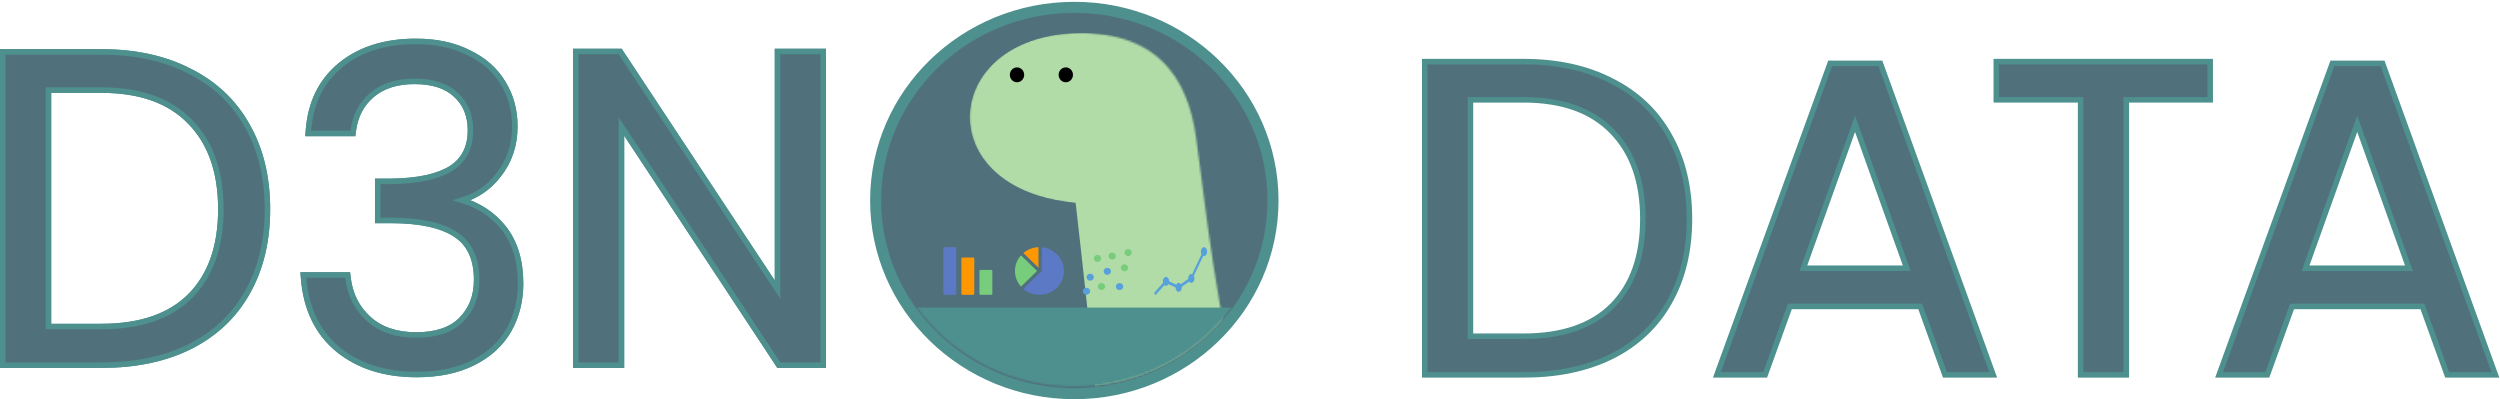 <svg width="1359" height="217" viewBox="0 0 1359 217" fill="none" xmlns="http://www.w3.org/2000/svg">
<path d="M584 214C643.564 214 692 167.07 692 108.998C692 50.925 643.564 3.995 584 3.995C524.436 3.995 476 50.925 476 108.998C476 167.07 524.436 214 584 214Z" fill="#50717B" stroke="#4D908E" stroke-width="6"/>
<mask id="mask0_0_1" style="mask-type:alpha" maskUnits="userSpaceOnUse" x="479" y="6" width="210" height="205">
<path d="M679 108.002C679 158.543 636.742 200.005 584 200.005C531.258 200.005 489 158.543 489 108.002C489 57.462 531.258 16 584 16C636.742 16 679 57.462 679 108.002Z" fill="#F5F5F5" stroke="#4D908E" stroke-width="20"/>
</mask>
<g mask="url(#mask0_0_1)">
<mask id="mask1_0_1" style="mask-type:alpha" maskUnits="userSpaceOnUse" x="527" y="17" width="150" height="205">
<path d="M650.188 74.663C654.868 107.842 661.888 178.247 676.707 221.947H593.251C593.251 210.617 585.451 138.594 582.331 110.27C505.894 102.987 511.666 20.605 582.331 18.016C628.349 16.397 645.509 41.484 650.188 74.663Z" fill="#B1DCA7"/>
</mask>
<g mask="url(#mask1_0_1)">
<path d="M655.481 74.643C660.362 107.81 667.684 178.189 683.14 221.872H596.094C596.094 210.547 587.959 138.55 584.705 110.237C504.98 102.956 511 20.605 584.705 18.016C632.702 16.398 650.6 41.475 655.481 74.643Z" fill="#B1DCA7"/>
<path d="M579.367 44.721C581.521 44.721 583.267 42.91 583.267 40.675C583.267 38.44 581.521 36.629 579.367 36.629C577.213 36.629 575.467 38.44 575.467 40.675C575.467 42.91 577.213 44.721 579.367 44.721Z" fill="black"/>
<path d="M552.848 44.721C555.002 44.721 556.748 42.91 556.748 40.675C556.748 38.44 555.002 36.629 552.848 36.629C550.694 36.629 548.948 38.44 548.948 40.675C548.948 42.91 550.694 44.721 552.848 44.721Z" fill="black"/>
</g>
</g>
<mask id="mask2_0_1" style="mask-type:alpha" maskUnits="userSpaceOnUse" x="479" y="6" width="210" height="205">
<ellipse cx="584" cy="108.002" rx="105" ry="102.002" fill="#4D908E"/>
</mask>
<g mask="url(#mask2_0_1)">
<rect x="469.781" y="167.214" width="227.415" height="86.578" fill="#4D908E"/>
</g>
<path fill-rule="evenodd" clip-rule="evenodd" d="M532.431 147.311V159.685C532.431 159.995 532.744 160.248 533.132 160.248H538.738C539.126 160.248 539.439 159.995 539.439 159.685V147.311C539.439 147.001 539.126 146.748 538.738 146.748H533.132C532.744 146.748 532.431 147.001 532.431 147.311Z" fill="#77CD7B"/>
<path fill-rule="evenodd" clip-rule="evenodd" d="M522.617 140.561V159.685C522.617 159.995 522.93 160.248 523.318 160.248H528.926C529.312 160.248 529.627 159.995 529.627 159.685V140.561C529.627 140.251 529.312 139.998 528.926 139.998H523.318C522.93 139.998 522.617 140.251 522.617 140.561Z" fill="#FF9800"/>
<path fill-rule="evenodd" clip-rule="evenodd" d="M512.805 134.937V159.685C512.805 159.995 513.118 160.248 513.506 160.248H519.112C519.5 160.248 519.813 159.995 519.813 159.685V134.937C519.813 134.626 519.5 134.374 519.112 134.374H513.506C513.118 134.374 512.805 134.626 512.805 134.937Z" fill="#5C79C5"/>
<path d="M563.747 147.303L555.004 138.805C550.641 143.666 550.641 150.94 555.004 155.802L563.747 147.303Z" fill="#77CD7B"/>
<path d="M564.51 134.374C561.57 134.488 558.661 135.543 556.302 137.541L564.51 145.518V134.374Z" fill="#FF9800"/>
<path d="M566.346 147.303L556.302 157.065C561.536 161.501 569.48 161.301 574.465 156.458C579.666 151.401 579.666 143.205 574.465 138.15C572.195 135.942 569.309 134.703 566.346 134.423V147.303Z" fill="#5C79C5"/>
<path d="M628.11 160.248C628.236 160.248 628.363 160.19 628.468 160.07L632.943 155.024C633.207 155.257 633.514 155.396 633.848 155.396C634.396 155.396 634.882 155.024 635.198 154.457L639.014 156.249C639.031 157.567 639.794 158.631 640.731 158.631C641.68 158.631 642.452 157.542 642.452 156.205C642.452 156.104 642.44 156.007 642.431 155.912L646.424 153.097C646.733 153.518 647.152 153.779 647.615 153.779C648.563 153.779 649.336 152.69 649.336 151.353C649.336 150.809 649.204 150.312 648.989 149.906L654.08 139.144C654.214 139.191 654.353 139.226 654.498 139.226C655.448 139.226 656.22 138.136 656.22 136.8C656.22 135.461 655.448 134.374 654.498 134.374C653.55 134.374 652.778 135.461 652.778 136.8C652.778 137.344 652.91 137.841 653.125 138.245L648.035 149.009C647.9 148.962 647.76 148.927 647.615 148.927C646.666 148.927 645.893 150.016 645.893 151.353C645.893 151.454 645.906 151.549 645.916 151.646L641.922 154.461C641.613 154.04 641.194 153.779 640.731 153.779C640.181 153.779 639.696 154.15 639.381 154.718L635.565 152.924C635.548 151.608 634.785 150.544 633.848 150.544C632.899 150.544 632.126 151.633 632.126 152.97C632.126 153.248 632.167 153.511 632.227 153.76L627.752 158.808C627.504 159.086 627.465 159.596 627.662 159.945C627.776 160.143 627.942 160.248 628.11 160.248Z" fill="#57A0DC"/>
<path d="M590.608 156.42C591.71 156.42 592.605 157.278 592.605 158.333C592.605 159.39 591.71 160.248 590.608 160.248C589.504 160.248 588.61 159.39 588.61 158.333C588.61 157.278 589.504 156.42 590.608 156.42Z" fill="#57A0DC"/>
<path d="M592.605 148.765C593.708 148.765 594.603 149.622 594.603 150.679C594.603 151.735 593.708 152.592 592.605 152.592C591.503 152.592 590.608 151.735 590.608 150.679C590.608 149.622 591.503 148.765 592.605 148.765Z" fill="#57A0DC"/>
<path d="M598.749 153.829C599.851 153.829 600.746 154.686 600.746 155.743C600.746 156.801 599.851 157.658 598.749 157.658C597.646 157.658 596.751 156.801 596.751 155.743C596.751 154.686 597.646 153.829 598.749 153.829Z" fill="#77CD7B"/>
<path d="M608.586 153.867C609.688 153.867 610.582 154.725 610.582 155.782C610.582 156.839 609.688 157.696 608.586 157.696C607.482 157.696 606.588 156.839 606.588 155.782C606.588 154.725 607.482 153.867 608.586 153.867Z" fill="#57A0DC"/>
<path d="M601.928 145.576C603.029 145.576 603.924 146.433 603.924 147.489C603.924 148.546 603.029 149.403 601.928 149.403C600.824 149.403 599.929 148.546 599.929 147.489C599.929 146.433 600.824 145.576 601.928 145.576Z" fill="#57A0DC"/>
<path d="M611.249 143.662C612.351 143.662 613.246 144.519 613.246 145.576C613.246 146.632 612.351 147.489 611.249 147.489C610.145 147.489 609.251 146.632 609.251 145.576C609.251 144.519 610.145 143.662 611.249 143.662Z" fill="#77CD7B"/>
<path d="M613.246 135.369C614.349 135.369 615.244 136.226 615.244 137.283C615.244 138.339 614.349 139.196 613.246 139.196C612.144 139.196 611.249 138.339 611.249 137.283C611.249 136.226 612.144 135.369 613.246 135.369Z" fill="#77CD7B"/>
<path d="M604.591 137.283C605.693 137.283 606.588 138.14 606.588 139.196C606.588 140.253 605.693 141.11 604.591 141.11C603.487 141.11 602.593 140.253 602.593 139.196C602.593 138.14 603.487 137.283 604.591 137.283Z" fill="#77CD7B"/>
<path d="M596.599 138.559C597.703 138.559 598.598 139.416 598.598 140.472C598.598 141.529 597.703 142.386 596.599 142.386C595.498 142.386 594.603 141.529 594.603 140.472C594.603 139.416 595.498 138.559 596.599 138.559Z" fill="#77CD7B"/>
<path d="M103.024 188.505L103.031 188.502C116.724 181.655 127.192 171.851 134.386 159.098C141.734 146.196 145.38 131.052 145.38 113.72C145.38 96.389 141.735 81.246 134.387 68.344C127.196 55.436 116.733 45.551 103.041 38.703C89.507 31.694 73.504 28.22 55.08 28.22H3H1.5V29.72V197V198.5H3H55.08C73.498 198.5 89.496 195.188 103.024 188.505ZM103.205 66.046L103.212 66.053C114.386 77.383 120.06 93.204 120.06 113.72C120.06 134.078 114.465 149.737 103.455 160.904C92.462 171.893 76.42 177.5 55.08 177.5H26.34V48.98H55.08C76.248 48.98 92.208 54.74 103.205 66.046Z" fill="#50717B" stroke="#4D908E" stroke-width="3"/>
<path d="M167.664 70.926L167.542 72.54H169.16H190.52H191.838L192.008 71.233C193.084 62.926 196.522 56.401 202.286 51.547C208.034 46.707 215.663 44.22 225.32 44.22C235.321 44.22 242.74 46.718 247.812 51.492L247.82 51.5L247.828 51.507C253.079 56.308 255.74 62.686 255.74 70.8C255.74 80.271 252.19 87.12 245.163 91.609C237.983 96.035 227.19 98.421 212.592 98.58H206.84H205.34V100.08V118.32V119.82H206.84H212.36C228.406 119.82 240.135 122.45 247.774 127.492C255.246 132.423 259.1 140.52 259.1 152.16C259.1 161.089 256.266 168.292 250.659 173.899C245.273 179.286 237.235 182.1 226.28 182.1C215.36 182.1 206.789 179.143 200.406 173.368C193.975 167.549 190.211 160.051 189.13 150.786L188.975 149.46H187.64H166.52H164.898L165.025 151.077C166.331 167.732 172.561 180.777 183.806 190.038L183.817 190.046C195.017 199.105 209.292 203.58 226.52 203.58C238.375 203.58 248.616 201.469 257.191 197.182C265.741 192.906 272.215 187.034 276.539 179.55L276.542 179.544L276.546 179.538C280.843 171.935 282.98 163.438 282.98 154.08C282.98 141.667 279.873 131.467 273.526 123.617C267.853 116.599 260.375 111.686 251.156 108.855C259.154 106.406 265.748 101.867 270.898 95.249C276.883 87.764 279.86 78.869 279.86 68.64C279.86 59.907 277.715 52.033 273.402 45.062C269.234 38.065 263.002 32.603 254.786 28.656C246.694 24.531 237.095 22.5 226.04 22.5C209.459 22.5 195.82 26.731 185.254 35.316C174.655 43.928 168.811 55.849 167.664 70.926Z" fill="#50717B" stroke="#4D908E" stroke-width="3"/>
<path d="M446 198.5H447.5V197V29.48V27.98H446H424.16H422.66V29.48V157.448L337.572 28.653L337.127 27.98H336.32H314.48H312.98V29.48V197V198.5H314.48H336.32H337.82V197V68.799L422.908 197.826L423.352 198.5H424.16H446Z" fill="#50717B" stroke="#4D908E" stroke-width="3"/>
<path d="M103.024 188.505L103.031 188.502C116.724 181.655 127.192 171.851 134.386 159.098C141.734 146.196 145.38 131.052 145.38 113.72C145.38 96.389 141.735 81.246 134.387 68.344C127.196 55.436 116.733 45.551 103.041 38.703C89.507 31.694 73.504 28.22 55.08 28.22H3H1.5V29.72V197V198.5H3H55.08C73.498 198.5 89.496 195.188 103.024 188.505ZM103.205 66.046L103.212 66.053C114.386 77.383 120.06 93.204 120.06 113.72C120.06 134.078 114.465 149.737 103.455 160.904C92.462 171.893 76.42 177.5 55.08 177.5H26.34V48.98H55.08C76.248 48.98 92.208 54.74 103.205 66.046Z" fill="#50717B" stroke="#4D908E" stroke-width="3"/>
<path d="M167.664 70.926L167.542 72.54H169.16H190.52H191.838L192.008 71.233C193.084 62.926 196.522 56.401 202.286 51.547C208.034 46.707 215.663 44.22 225.32 44.22C235.321 44.22 242.74 46.718 247.812 51.492L247.82 51.5L247.828 51.507C253.079 56.308 255.74 62.686 255.74 70.8C255.74 80.271 252.19 87.12 245.163 91.609C237.983 96.035 227.19 98.421 212.592 98.58H206.84H205.34V100.08V118.32V119.82H206.84H212.36C228.406 119.82 240.135 122.45 247.774 127.492C255.246 132.423 259.1 140.52 259.1 152.16C259.1 161.089 256.266 168.292 250.659 173.899C245.273 179.286 237.235 182.1 226.28 182.1C215.36 182.1 206.789 179.143 200.406 173.368C193.975 167.549 190.211 160.051 189.13 150.786L188.975 149.46H187.64H166.52H164.898L165.025 151.077C166.331 167.732 172.561 180.777 183.806 190.038L183.817 190.046C195.017 199.105 209.292 203.58 226.52 203.58C238.375 203.58 248.616 201.469 257.191 197.182C265.741 192.906 272.215 187.034 276.539 179.55L276.542 179.544L276.546 179.538C280.843 171.935 282.98 163.438 282.98 154.08C282.98 141.667 279.873 131.467 273.526 123.617C267.853 116.599 260.375 111.686 251.156 108.855C259.154 106.406 265.748 101.867 270.898 95.249C276.883 87.764 279.86 78.869 279.86 68.64C279.86 59.907 277.715 52.033 273.402 45.062C269.234 38.065 263.002 32.603 254.786 28.656C246.694 24.531 237.095 22.5 226.04 22.5C209.459 22.5 195.82 26.731 185.254 35.316C174.655 43.928 168.811 55.849 167.664 70.926Z" fill="#50717B" stroke="#4D908E" stroke-width="3"/>
<path d="M446 198.5H447.5V197V29.48V27.98H446H424.16H422.66V29.48V157.448L337.572 28.653L337.127 27.98H336.32H314.48H312.98V29.48V197V198.5H314.48H336.32H337.82V197V68.799L422.908 197.826L423.352 198.5H424.16H446Z" fill="#50717B" stroke="#4D908E" stroke-width="3"/>
<path d="M876.024 193.785L876.031 193.782C889.724 186.935 900.192 177.131 907.386 164.378C914.734 151.476 918.38 136.332 918.38 119C918.38 101.669 914.735 86.526 907.387 73.624C900.196 60.716 889.733 50.831 876.041 43.983C862.507 36.974 846.504 33.5 828.08 33.5H776H774.5V35V202.28V203.78H776H828.08C846.498 203.78 862.495 200.468 876.024 193.785ZM876.205 71.326L876.212 71.333C887.386 82.663 893.06 98.484 893.06 119C893.06 139.358 887.465 155.017 876.455 166.184C865.462 177.173 849.42 182.78 828.08 182.78H799.34V54.26H828.08C849.248 54.26 865.208 60.02 876.205 71.326Z" fill="#50717B" stroke="#4D908E" stroke-width="3"/>
<path d="M958.48 203.78H959.533L959.891 202.79L972.973 166.58H1043.83L1056.91 202.79L1057.27 203.78H1058.32H1081.36H1083.5L1082.77 201.769L1022.53 35.449L1022.17 34.46H1021.12H995.92H994.869L994.51 35.447L934.03 201.767L933.298 203.78H935.44H958.48ZM980.29 145.82L1008.4 67.291L1036.51 145.82H980.29Z" fill="#50717B" stroke="#4D908E" stroke-width="3"/>
<path d="M1201.46 35V33.5H1199.96H1086.68H1085.18V35V52.76V54.26H1086.68H1131.02V202.28V203.78H1132.52H1154.36H1155.86V202.28V54.26H1199.96H1201.46V52.76V35Z" fill="#50717B" stroke="#4D908E" stroke-width="3"/>
<path d="M1231.48 203.78H1232.53L1232.89 202.79L1245.97 166.58H1316.83L1329.91 202.79L1330.27 203.78H1331.32H1354.36H1356.5L1355.77 201.769L1295.53 35.449L1295.17 34.46H1294.12H1268.92H1267.87L1267.51 35.447L1207.03 201.767L1206.3 203.78H1208.44H1231.48ZM1253.29 145.82L1281.4 67.291L1309.51 145.82H1253.29Z" fill="#50717B" stroke="#4D908E" stroke-width="3"/>
</svg>
